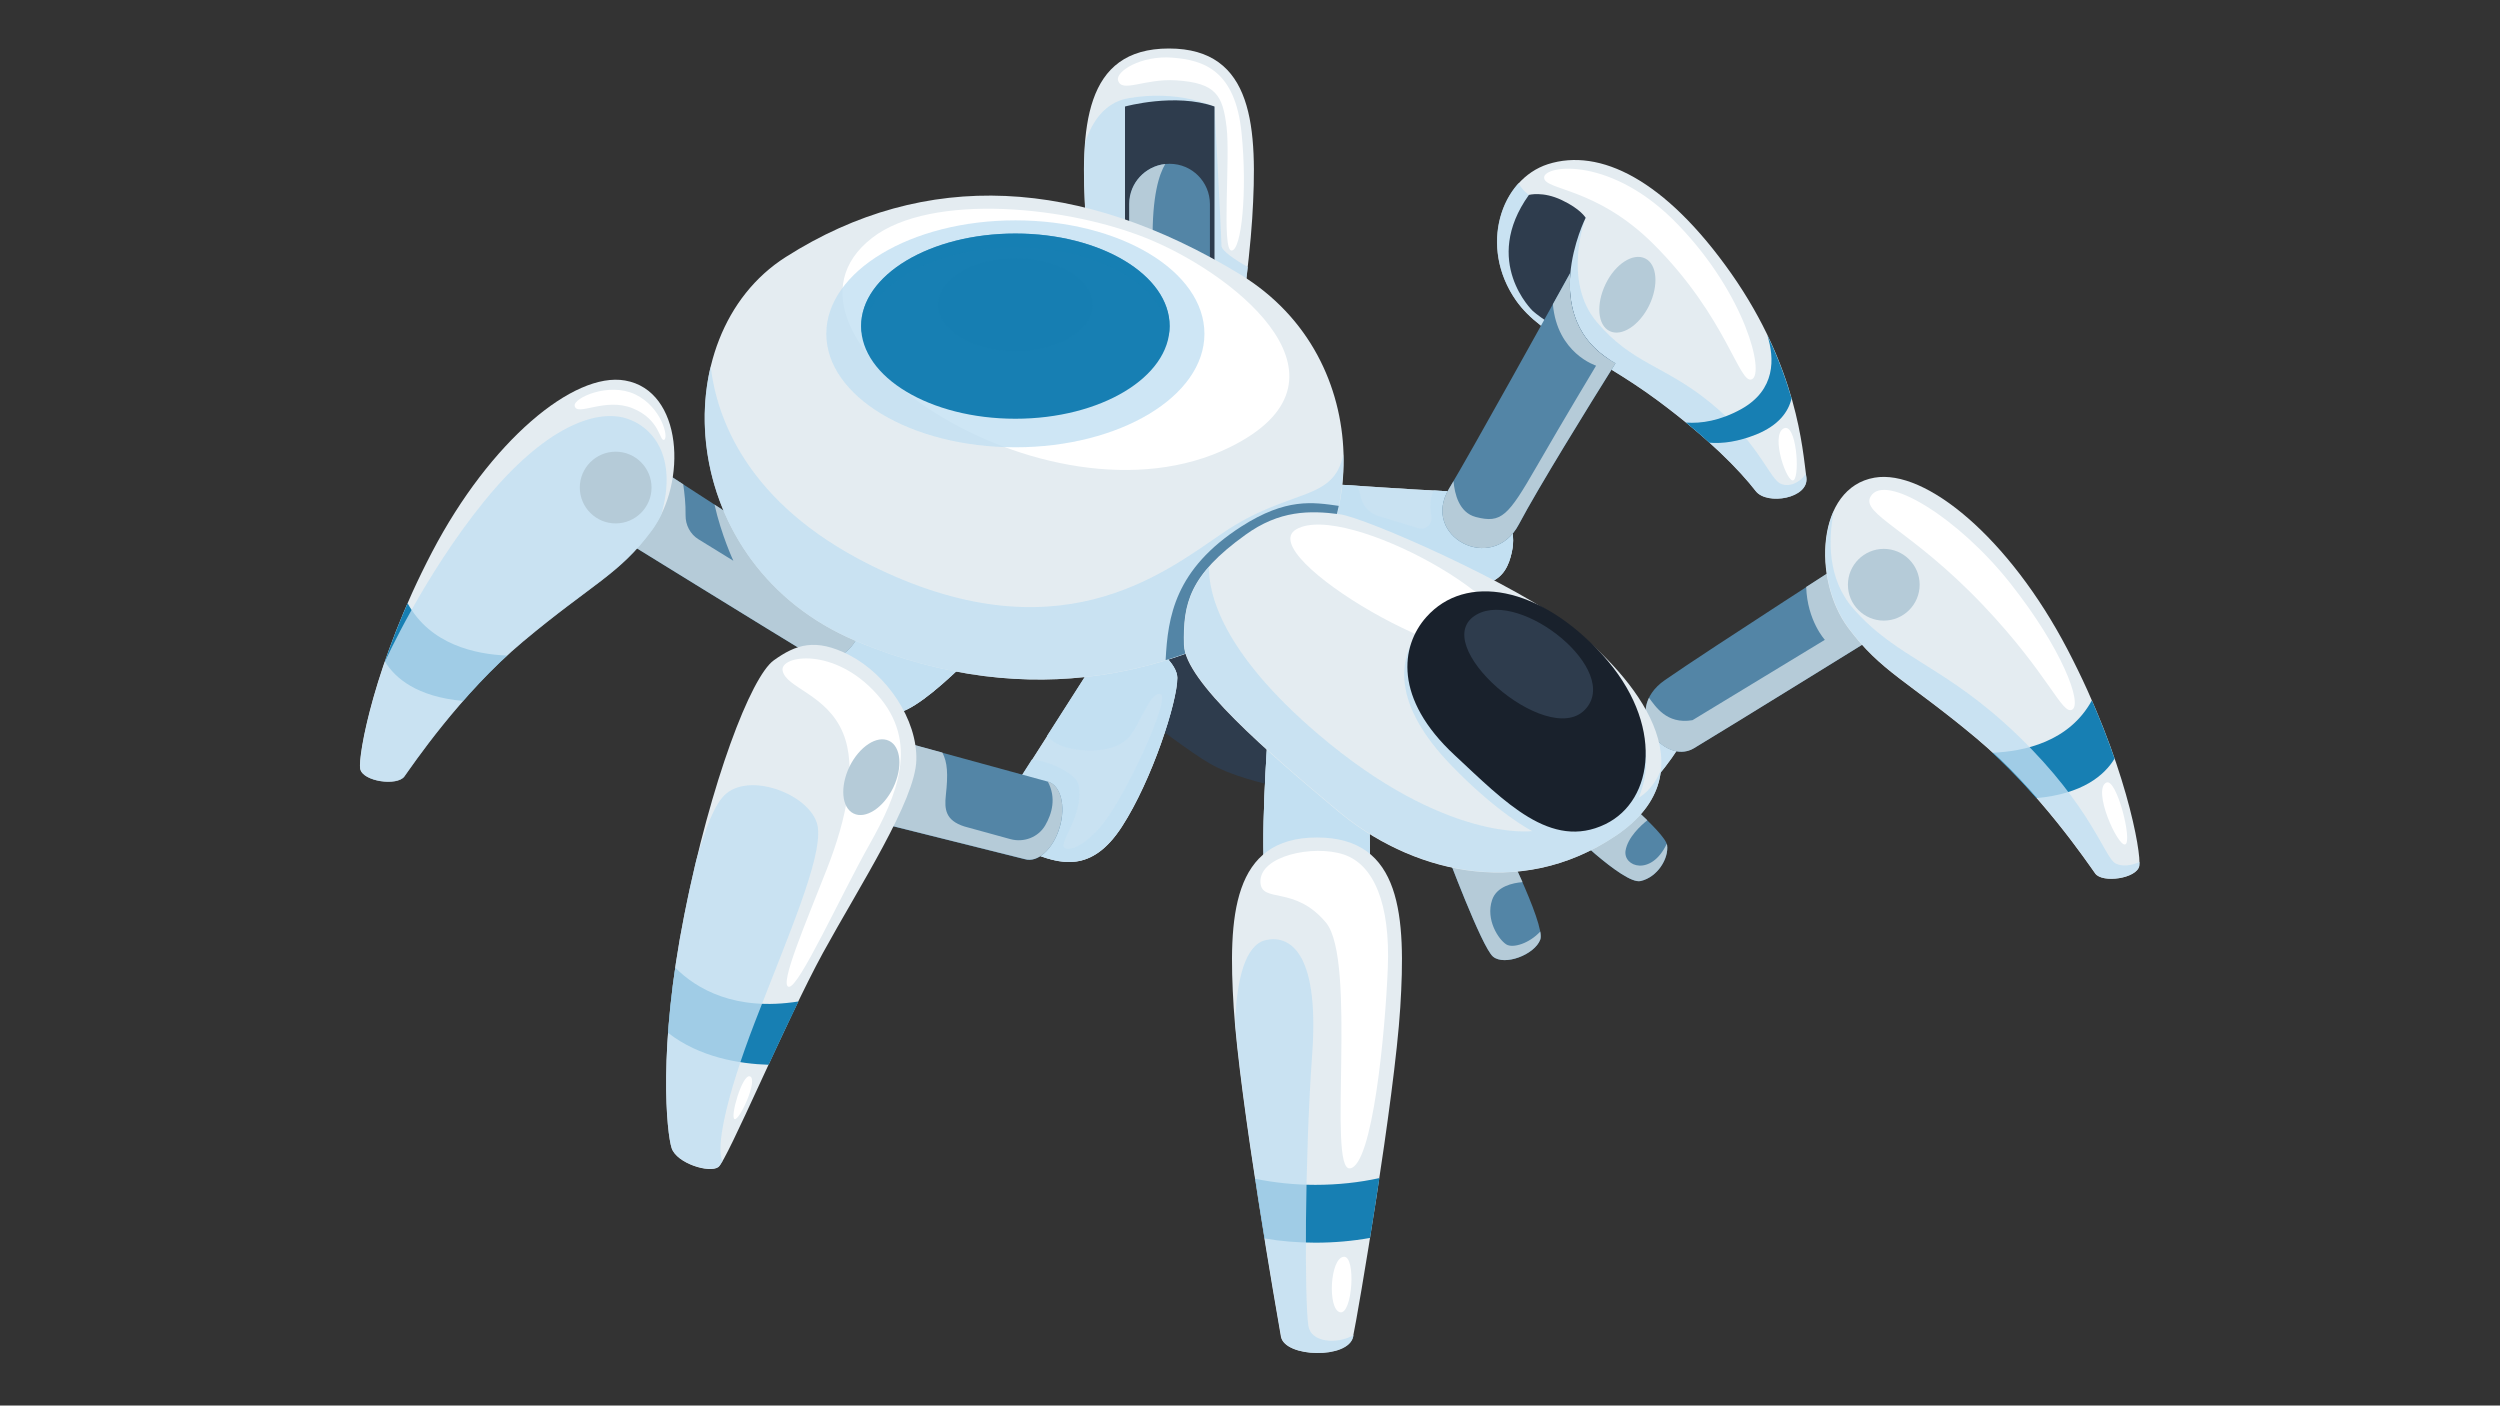 <?xml version="1.0" encoding="utf-8"?>
<!-- Generator: Adobe Illustrator 22.0.0, SVG Export Plug-In . SVG Version: 6.00 Build 0)  -->
<svg version="1.1" id="Layer_1" xmlns="http://www.w3.org/2000/svg" xmlns:xlink="http://www.w3.org/1999/xlink" x="0px" y="0px"
	 viewBox="0 0 1366 768" style="enable-background:new 0 0 1366 768;" xml:space="preserve">
<rect x="0" y="0" width="1366" height="768" fill="#333333" stroke="none"/>
<style type="text/css">
	.st0{fill:#2E3C4D;}
	.st1{fill:#E4ECF1;}
	.st2{fill:#FFFFFF;}
	.st3{opacity:0.8;fill:#C2E0F2;}
	.st4{fill:#5385A6;}
	.st5{fill:#B5CBD8;}
	.st6{fill:#177FB3;}
	.st7{opacity:0.5;fill:#177FB3;}
	.st8{opacity:0.6;fill:#177FB3;}
	.st9{opacity:0.8;}
	.st10{fill:#C2E0F2;}
	.st11{fill:#19212C;}
</style>
<g>
	<path class="st0" d="M585.4,360.1c0,0,54.4,44.8,75.8,57.2c21.4,12.4,67.5,17.9,67.5,17.9l0.7-53l-108.8-69.6L585.4,360.1z"/>
	<g>
		<g>
			<path class="st1" d="M658.4,299.3c2.6-11.9,22.7-130.2,25.8-179.8c3.1-49.6,1-93-45.5-93c-46.5,0-48.6,43.4-45.5,93
				c3.1,49.6,23.7,167.9,25.8,179.8C621.2,310.7,655.7,311.6,658.4,299.3z"/>
			<path class="st2" d="M610.9,43.9c2,7.1,14.4-1.1,31.7,0c22,1.4,25.5,8.3,27.6,25.5c2.1,17.2-2.8,67.5,2.7,67.5
				c5.5,0,8.7-32.5,5.5-64.1c-3.4-34.4-20.7-40-37.9-41.3C623.3,30.2,609.5,39.1,610.9,43.9z"/>
			<path class="st3" d="M681.8,145.9c-7.1-4-14.4-8.9-14.4-11.7c0-5.5-3.8-75.9-3.8-75.9s-19.6-9.5-47.2-4.6
				c-12.9,2.3-19.8,13.1-23.4,24c-1.1,12.8-0.6,27.1,0.3,41.9c1.1,17.7,4.4,44,8.3,71.2l73.5,6.1C677.7,179,680.1,161.3,681.8,145.9
				z"/>
			<path class="st0" d="M663.6,150.5V58.2c-21.4-7.6-48.9,0-48.9,0v88.9L663.6,150.5z"/>
		</g>
		<g>
			<path class="st4" d="M617.1,165.9v-54.4c0-12.2,9.9-22,22-22c12.2,0,22,9.9,22,22v54.4H617.1z"/>
			<path class="st5" d="M629.8,131.6c-0.3-24.5,3.5-36.3,6.9-42c-11,1.2-19.7,10.4-19.7,21.8v54.4h12.7V131.6z"/>
		</g>
	</g>
	<g>
		<g>
			<path class="st1" d="M693.3,393.7c0,0-4.1,51-2.7,79.9h57.9c0,0,0.7-35.1-3.4-79.2L693.3,393.7z"/>
			<path class="st3" d="M693.3,393.7c0,0-4.1,51-2.7,79.9h57.9c0,0,0.7-35.1-3.4-79.2L693.3,393.7z"/>
			<path class="st3" d="M693.3,393.7c0,0-4.1,51-2.7,79.9h57.9c0,0,0.7-35.1-3.4-79.2L693.3,393.7z"/>
		</g>
		<g>
			<path class="st1" d="M739.3,730.4c2.6-11.9,22.7-130.2,25.8-179.8c3.1-49.6,1-93-45.5-93c-46.5,0-48.6,43.4-45.5,93
				c3.1,49.6,23.7,167.9,25.8,179.8C702.1,741.8,736.7,742.7,739.3,730.4z"/>
			<path class="st6" d="M685.9,644.1c1.7,11.3,3.5,22.4,5.1,32.6c8.8,1.5,18.1,2.3,27.7,2.3c10.4,0,20.4-0.9,29.9-2.6
				c1.7-10.3,3.4-21.4,5.1-32.7c-10.9,2.4-22.7,3.7-35,3.7C707.3,647.4,696.2,646.2,685.9,644.1z"/>
			<path class="st3" d="M714.9,724.5c-2.1-13.1-2.1-90.9,2.1-148.8c4.1-57.9-13.8-64.8-25.5-62c-11.1,2.6-15.9,21.6-16.6,45.5
				c4.6,53.5,23.1,159.9,25.2,171.2c2.1,11.4,36.6,12.3,39.3,0c0.1-0.2,0.1-0.6,0.2-0.9C730.6,734.7,716.3,733.6,714.9,724.5z"/>
			<path class="st2" d="M688.7,482.1c0.6,11.7,18.6,1.4,35.8,22c17.2,20.7,0.7,135.7,13.1,134.3c12.4-1.4,19.3-74.4,20.7-109.5
				c1.4-35.1-7.6-56.5-24.1-62C717.6,461.4,688,467.6,688.7,482.1z"/>
			<path class="st2" d="M734.2,686.7c-7.5,0.8-8.9,28.4-2.1,30.3C739,718.8,741.1,686,734.2,686.7z"/>
		</g>
	</g>
	<g>
		<g>
			<path class="st1" d="M524.8,308.5l-71.6,51c0,0,18.6,30.3,35.1,30.3c16.5,0,60.6-50.3,60.6-50.3L524.8,308.5z"/>
			<path class="st3" d="M524.8,308.5l-71.6,51c0,0,18.6,30.3,35.1,30.3c16.5,0,60.6-50.3,60.6-50.3L524.8,308.5z"/>
			<path class="st3" d="M524.8,308.5l-71.6,51c0,0,18.6,30.3,35.1,30.3c16.5,0,60.6-50.3,60.6-50.3L524.8,308.5z"/>
		</g>
		<g>
			<path class="st4" d="M327.7,287.1c0,0,100.2,61.9,116.4,71.6c16.2,9.7,40.6-20,15.8-37.2c-24.8-17.2-111.6-73-111.6-73
				L327.7,287.1z"/>
			<path class="st5" d="M460,321.6c-13.1-9.1-43.8-29.1-69.6-45.9c3.8,16.8,10.3,30.7,10.3,30.7l-19-11.7c-4.6-2.8-7.2-7.9-7.1-13.2
				c0.1-6.2-0.6-12.1-1.3-16.9c-14.6-9.4-24.9-16.1-24.9-16.1l-20.7,38.6c0,0,100.2,61.9,116.4,71.6
				C460.4,368.4,484.8,338.8,460,321.6z"/>
		</g>
		<g>
			<path class="st1" d="M341.5,207.9c-28-4.9-73.7,33.1-105.4,93.7c-31.7,60.6-40.6,111.6-39.3,118.5c1.4,6.9,20.2,9.5,24.1,4.1
				c3.9-5.4,30.6-45.1,64.8-73.7c37.9-31.7,52.4-36.5,70.3-60.6C375.5,263.6,373.2,213.4,341.5,207.9z"/>
			<path class="st6" d="M253,383c7.2-8.2,15.3-16.7,24-24.8c-17.1-0.7-41.9-5.9-54.3-28.6c-4.9,11.3-9,22-12.4,31.8
				C215.9,370.6,227.8,380.7,253,383z"/>
			<path class="st3" d="M342.2,228.6c-16.8-5.2-44.8,4.8-77.8,45.5s-54.1,87.5-54.1,87.5l0,0c-10.9,31.6-14.3,54.1-13.4,58.6
				c1.4,6.9,20.2,9.5,24.1,4.1c3.9-5.4,30.6-45.1,64.8-73.7c37.9-31.7,52.4-36.5,70.3-60.6c2-2.7,3.7-5.6,5.2-8.7
				C370.7,248.5,355.8,232.8,342.2,228.6z"/>
			<path class="st5" d="M356,266.4c0,10.8-8.8,19.6-19.6,19.6c-10.8,0-19.6-8.8-19.6-19.6c0-10.8,8.8-19.6,19.6-19.6
				C347.2,246.8,356,255.6,356,266.4z"/>
			<path class="st2" d="M314,221.7c1,6.2,16.5-4.8,31.7,1.4c15.2,6.2,14.6,18.3,17.2,17.2c2.6-1.1-1.4-17.9-15.8-24.8
				C332.6,208.6,313.3,217.5,314,221.7z"/>
		</g>
	</g>
	<g>
		<g>
			<path class="st1" d="M606.1,349.1l-51,79.9c0,0-9,29.6,7.6,36.5c16.5,6.9,33.8,11.7,50.3-13.8c16.5-25.5,30.3-68.2,30.3-81.3
				C643.2,357.4,610.9,338.8,606.1,349.1z"/>
			<path class="st3" d="M606.1,349.1l-51,79.9c0,0-9,29.6,7.6,36.5c16.5,6.9,33.8,11.7,50.3-13.8c16.5-25.5,30.3-68.2,30.3-81.3
				C643.2,357.4,610.9,338.8,606.1,349.1z"/>
			<path class="st3" d="M612.9,451.7c16.5-25.5,30.3-68.2,30.3-81.3c0-13.1-32.4-31.7-37.2-21.4l-34,53.2c2.5,2.6,6.5,5.4,12.6,6.7
				c13.1,2.8,25.5,0.7,31.7-5.5c6.2-6.2,12.3-26.3,17.9-24.1c5.6,2.2-19.3,55.8-31.7,71c-12.4,15.2-22.1,15.5-21.4,11
				c0.8-4.5,11-19.3,8.3-32.4c-1.2-5.7-14.5-12.8-25.6-13.9l-8.9,13.9c0,0-9,29.6,7.6,36.5C579.2,472.4,596.4,477.2,612.9,451.7z"/>
		</g>
		<g>
			<path class="st4" d="M572.6,427.1c7,2.1,9.9,13.3,6.4,25c-3.5,11.7-12,19.5-19,17.4l-89.6-22.4l10.5-45.1L572.6,427.1z"/>
			<path class="st5" d="M579,452c3.5-11.7,0.6-22.9-6.4-25l-0.1,0c4.8,9,2.3,17.6-1.4,24c-3.8,6.5-11.7,9.5-19,7.5l-25.1-6.9
				c-10.4-3.3-11-9.4-10.2-17c1.3-11.7,0.9-18.1-1.9-23.4l-34.1-9.3l-10.5,45.1l89.6,22.4C567.1,471.6,575.6,463.8,579,452z"/>
		</g>
		<g>
			<path class="st1" d="M422.8,360.8c-12.5,9-34.4,66.1-48.9,139.2c-14.5,73-9.6,119.2-6.9,127.4c2.8,8.3,20.7,13.8,25.5,10.3
				c4.8-3.4,37.2-80.6,57.2-117.1c20-36.5,50.5-83.3,51-105.4c0.5-22.1-16-46.5-36.5-57.2C445.5,348.4,434.8,352.2,422.8,360.8z"/>
			<path class="st6" d="M369,528.8c-1.9,13-3.2,24.9-3.9,35.6c17.1,13.3,38.8,16.9,54.9,17.4c5.3-11.5,10.9-23.5,16.3-34.6
				C401.6,552.7,380.5,540.3,369,528.8z"/>
			<path class="st3" d="M396.6,433.8c-6.2,5.4-11,18.6-16.2,36.3c-2.3,9.6-4.5,19.5-6.5,29.8c-14.5,73-9.6,119.2-6.9,127.4
				c2.8,8.3,20.7,13.8,25.5,10.3c0.5-0.3,1.3-1.5,2.3-3.2c-3.8-7,1.7-34.5,17.7-76c18.6-48.2,36.5-88.9,34.4-106.1
				C444.8,435.2,410.9,421.4,396.6,433.8z"/>
			<path class="st2" d="M427.6,366.3c1.6,9.6,24.3,12.9,33.1,34.4c7.6,18.6,2.1,46.2-9,74.4c-11,28.2-26.2,63.4-20.7,64.1
				c5.5,0.7,28.2-49.6,44.1-77.8c15-26.7,27.6-55.8,4.1-82C455.9,353.2,426.3,358.1,427.6,366.3z"/>
			<path class="st2" d="M409.7,588.1c-4.2-1.2-11,22.7-8.3,23.4C404.2,612.3,414.5,589.5,409.7,588.1z"/>
			<path class="st5" d="M485.8,404.8c6.6,3.2,7.5,14.7,2.2,25.7c-5.4,11-15.1,17.2-21.6,14c-6.6-3.2-7.5-14.7-2.2-25.7
				C469.6,407.9,479.2,401.6,485.8,404.8z"/>
		</g>
	</g>
	<g>
		<g>
			<path class="st1" d="M844.9,358.6l71.6,51c0,0-18.6,30.3-35.1,30.3c-16.5,0-60.6-50.3-60.6-50.3L844.9,358.6z"/>
			<path class="st3" d="M844.9,358.6l71.6,51c0,0-18.6,30.3-35.1,30.3c-16.5,0-60.6-50.3-60.6-50.3L844.9,358.6z"/>
		</g>
		<g>
			<path class="st4" d="M1041.9,337.2c0,0-100.2,61.9-116.4,71.6c-16.2,9.7-40.6-20-15.8-37.2c24.8-17.2,111.6-73,111.6-73
				L1041.9,337.2z"/>
			<path class="st5" d="M1041.9,337.2l-20.7-38.6c0,0-15,9.6-34.3,22.1c0.6,18.5,10.2,28.9,10.2,28.9l-72.3,43.9
				c-14.4,2.5-20.4-7.9-23.8-12.2c-8,16.6,11,35.6,24.5,27.6C941.8,399.2,1041.9,337.2,1041.9,337.2z"/>
		</g>
		<g>
			<path class="st1" d="M1024.2,261c28-4.9,73.7,33.1,105.4,93.7c31.7,60.6,40.6,111.6,39.3,118.5c-1.4,6.9-20.2,9.5-24.1,4.1
				c-3.9-5.4-30.6-45.1-64.7-73.7c-37.9-31.7-52.4-36.5-70.3-60.6C990.2,316.7,992.5,266.5,1024.2,261z"/>
			<path class="st6" d="M1112.7,436.1c-7.2-8.2-15.3-16.7-24-24.8c17.1-0.7,41.9-5.9,54.3-28.6c4.9,11.3,9,22,12.4,31.8
				C1149.8,423.7,1137.9,433.8,1112.7,436.1z"/>
			<path class="st3" d="M1168.9,473.1c0.1-0.5,0.1-1.2,0.1-2.1c-4.4,2-9.6,2.7-13.2,0.7c-5.9-3.3-13.1-31-53-69.6
				c-40-38.6-66.1-42-90.2-69.6c-14.3-16.3-13.6-38.2-10.6-53.3c-8.4,18.5-5,46.3,7.9,63.7c17.9,24.1,32.4,28.9,70.3,60.6
				c34.2,28.6,60.8,68.3,64.7,73.7C1148.7,482.7,1167.5,480,1168.9,473.1z"/>
			<path class="st2" d="M1022.1,271.3c-5.5,9.6,22,17.9,61.3,59.2c36.2,38.1,43.4,60.6,48.9,57.2c5.5-3.4-5.5-33.1-33.8-68.9
				C1070.3,283,1029.7,258,1022.1,271.3z"/>
			<path class="st2" d="M1150.9,427.6c-7.8,3.9,6.2,35.1,10.3,33.8C1165.4,460,1156.5,424.9,1150.9,427.6z"/>
			<path class="st5" d="M1009.7,319.5c0,10.8,8.8,19.6,19.6,19.6c10.8,0,19.6-8.8,19.6-19.6c0-10.8-8.8-19.6-19.6-19.6
				C1018.5,299.9,1009.7,308.7,1009.7,319.5z"/>
		</g>
	</g>
	<g>
		<g>
			<path class="st1" d="M845.8,89.7c-25.8,8.3-37.9,45.1-17.4,74.5c14.1,20.1,42.5,28.9,77.3,54.6c27.9,20.7,44.8,38.1,53.7,49.6
				c6.1,7.8,29.1,3.9,27.6-7.6c-2.1-15.2-4.8-59.6-41-111.3C909.8,98,874.1,80.7,845.8,89.7z"/>
			<path class="st2" d="M843.7,97c0,7.1,28.5,5.1,59.9,36.5c40,40,46.8,77.2,53.7,73.7c6.9-3.4-3.5-45.9-40-84
				C881,85,843.7,90.1,843.7,97z"/>
			<path class="st2" d="M974.6,234.1c-7.5,3.8,2.1,31,5.5,28.2C983.6,259.6,981.5,230.6,974.6,234.1z"/>
			<path class="st3" d="M987,260.9c-0.1-0.6-0.2-1.3-0.3-2c-4,5.9-10.9,7.7-14.9,4.7c-5.5-4.1-13.1-24.1-37.9-44.1
				c-24.8-20-42-20.7-61.3-43.4c-19.3-22.7-6.2-57.2-6.2-57.2l-31-12.4c-3-2.2-4.7-4.4-5.6-6.5c-13.8,15.1-17.1,41.8-1.5,64.1
				c14.1,20.1,42.5,28.9,77.3,54.6c27.9,20.7,44.8,38.1,53.7,49.6C965.5,276.3,988.6,272.4,987,260.9z"/>
			<path class="st5" d="M898.9,141.2c6.6,3.2,7.5,14.7,2.2,25.7c-5.4,11-15.1,17.2-21.6,14c-6.6-3.2-7.5-14.7-2.2-25.7
				C882.6,144.2,892.3,138,898.9,141.2z"/>
			<path class="st6" d="M978.9,217.7c-3-10.3-7.2-22-13.2-34.4c3.9,12.4,4.7,29.7-14.4,40.3c-11.5,6.3-21.7,7.9-30.1,7.3
				c4.7,3.8,9,7.5,12.8,11c7.4,0.6,15.8-0.6,25.6-4.5C971.9,232.4,977.2,225,978.9,217.7z"/>
			<path class="st0" d="M866.4,119c0,0-28,55.6,16.8,79.7c0,0-36.8-20.8-45.7-28.8c0,0-28.2-26.9-2.1-63.4c0,0,7.6-2.1,17.9,2.8
				C863.7,114.2,866.4,119,866.4,119z"/>
		</g>
		<g>
			<path class="st1" d="M728.9,264.6c0,0,43,2.9,61.2,3.8c18.2,0.9,40.9,9.8,36,33c-3.3,15.6-12.1,24.3-51.1,15.2
				c-32.2-7.5-56.2-14-56.2-14L728.9,264.6z"/>
			<path class="st3" d="M728.9,264.6c0,0,43,2.9,61.2,3.8c18.2,0.9,40.9,9.8,36,33c-3.3,15.6-12.1,24.3-51.1,15.2
				c-32.2-7.5-56.2-14-56.2-14L728.9,264.6z"/>
			<path class="st3" d="M790,268.4c-2-0.1-4.2-0.2-6.7-0.4c-2.1,4.7-2,9.8-1.2,14.1c0.8,4.2-3.1,7.7-7.1,6.5l-22-6.7
				c-4.9-1.5-8.4-5.6-9.5-10.5c-0.5-2.2-1.1-4.2-1.8-5.9c-7.5-0.5-12.8-0.8-12.8-0.8l-10.1,38c0,0,24,6.5,56.2,14
				c39,9.1,47.8,0.3,51.1-15.2C831,278.2,808.2,269.3,790,268.4z"/>
		</g>
		<g>
			<path class="st4" d="M858.1,148.9c-9.5,17.2-53.9,97.4-66.4,118.2c-15.6,26,23.7,46.9,38.2,19.4c10.5-19.9,38.2-64.7,52.8-88
				C860.4,186.1,856.5,165.9,858.1,148.9z"/>
			<path class="st5" d="M858.1,148.9c-1.9,3.5-5.3,9.6-9.6,17.3c2.3,26.9,23.6,33.6,23.6,33.6s-17.1,28.4-32.6,55.3
				c-15.5,26.9-19.1,31-33.1,27.4c-9.2-2.4-11.6-12.7-12.2-19.6c-0.9,1.6-1.8,3-2.5,4.2c-15.6,26,23.7,46.9,38.2,19.4
				c10.5-19.9,38.2-64.7,52.8-88C860.4,186.1,856.5,165.9,858.1,148.9z"/>
		</g>
	</g>
	<g>
		<path class="st1" d="M429.4,140.4c-67.8,43-59.9,168.4,38.2,209.8c98.2,41.3,179.1,14.5,228.4-16.5c49.2-31,58.6-137-18.6-183.9
			C590.5,97,505.8,91.8,429.4,140.4z"/>
		<path class="st2" d="M476.5,130c-68.2,53,95.1,164,195.6,114.3c73.5-36.3,5.5-92.3-42.4-112.8C585,112.4,508.7,105,476.5,130z"/>
		<path class="st3" d="M695.9,333.6c24.5-15.4,39.1-49.5,38.1-85.5c-5.1,26.5-29.4,18.2-66,43.2c-33.1,22.6-90.9,68.2-192.9,17.2
			c-67.2-33.6-83.5-80.3-86.8-108.3c-12.9,53.7,11.9,121.6,79.3,150C565.7,391.5,646.7,364.6,695.9,333.6z"/>
		<path class="st4" d="M678.4,287.6c-36.5,23.4-40.3,49.4-41.5,73.1c22.8-7,42.7-16.9,59-27.1c17.9-11.3,30.5-32.5,35.6-57.2
			C717.3,274.4,702.8,272,678.4,287.6z"/>
		<path class="st3" d="M658.1,182.4c0,34.2-46.3,62-103.3,62c-57.1,0-103.3-27.8-103.3-62s46.3-62,103.3-62
			C611.9,120.4,658.1,148.1,658.1,182.4z"/>
		<ellipse class="st6" cx="554.8" cy="178.2" rx="84.3" ry="50.6"/>
		<path class="st7" d="M597.2,166.5c0,14.1-19,25.5-42.4,25.5s-42.4-11.4-42.4-25.5c0-14.1,19-25.5,42.4-25.5
			S597.2,152.5,597.2,166.5z"/>
		<path class="st8" d="M554.8,135.2c44.4,0,80.8,20.6,84,46.8c0.2-1.3,0.3-2.5,0.3-3.8c0-27.9-37.7-50.6-84.3-50.6
			s-84.3,22.7-84.3,50.6c0,1.3,0.2,2.5,0.3,3.8C474,155.9,510.4,135.2,554.8,135.2z"/>
	</g>
	<g>
		<g>
			<g>
				<path class="st4" d="M790,464.8c0,0,19.6,52.7,25.8,57.9c6.2,5.2,22.7-1,25.8-9.3c3.1-8.3-23.8-61-23.8-61L790,464.8z"/>
				<path class="st4" d="M854,450.4c0,0,33.1,33.1,42.4,31c9.3-2.1,15.5-12.4,14.5-19.6c-1-7.2-34.1-34.1-34.1-34.1L854,450.4z"/>
				<g>
					<path class="st5" d="M841.6,513.4c0.3-0.9,0.3-2.5,0-4.4c-6,6.5-15,9.3-18.6,7c-4.1-2.6-11.4-13.4-7.7-24.3
						c2.5-7.4,11.3-9.3,16.6-9.7c-6.6-15-14-29.5-14-29.5L790,464.8c0,0,19.6,52.7,25.8,57.9C822,527.9,838.5,521.7,841.6,513.4z"/>
				</g>
				<g>
					<path class="st5" d="M910.9,461.7c0-0.2-0.2-0.4-0.2-0.6c-8.5,17.9-23.9,12.5-22.5,3.7c1.2-7.3,8.4-13.8,11.9-16.6
						c-10-9.8-23.3-20.6-23.3-20.6L854,450.4c0,0,33.1,33.1,42.4,31C905.7,479.3,911.9,469,910.9,461.7z"/>
				</g>
			</g>
			<g>
				<path class="st1" d="M680.4,292.3c-30.4,21.9-34.1,37.2-33.5,60.2c0.6,19.7,45.9,58.7,84.1,90.7c38.2,32,98.2,49.6,151.9,13.4
					c53.7-36.2,8.3-87.8-22.7-112.6c-31-24.8-114.8-61.4-128.1-63C715.6,278.8,699,278.8,680.4,292.3z"/>
				<path class="st2" d="M708.3,289.2c-24.4,14.1,96.1,84.7,114.2,64.1C840.6,332.6,735.2,273.7,708.3,289.2z"/>
				<g class="st9">
					<path class="st10" d="M907.6,420.5c-4.3,11.2-12.2,15.4-12.2,15.4c7.7-19.1,2.1-31,2.1-31l-115.2-68.2
						c-22.5,21.6-20.3,49.2,10.3,81.1c26,27,44.6,36.3,44.6,36.3s-47.2,6.5-116.9-52.9c-53-45.2-60-77.1-59.7-91.5
						c-12.1,13.8-14,26.3-13.5,42.7c0.6,19.7,45.9,58.7,84.1,90.7c38.2,32,98.2,49.6,151.9,13.4
						C899.3,445.6,906.4,433.2,907.6,420.5z"/>
				</g>
				<path class="st11" d="M779.4,337.1c-14.3,16-17.8,44.7,15.4,75.5c27.3,25.4,52.6,52.2,82.4,37.7c26.6-12.9,32.6-54.9-1.7-92.6
					C841.1,320,800.8,313.1,779.4,337.1z"/>
				<path class="st0" d="M807,335.7c-28.3,15.7,38.2,73.4,58.9,52.2C886.6,366.7,831.3,322.2,807,335.7z"/>
			</g>
		</g>
	</g>
</g>
</svg>
